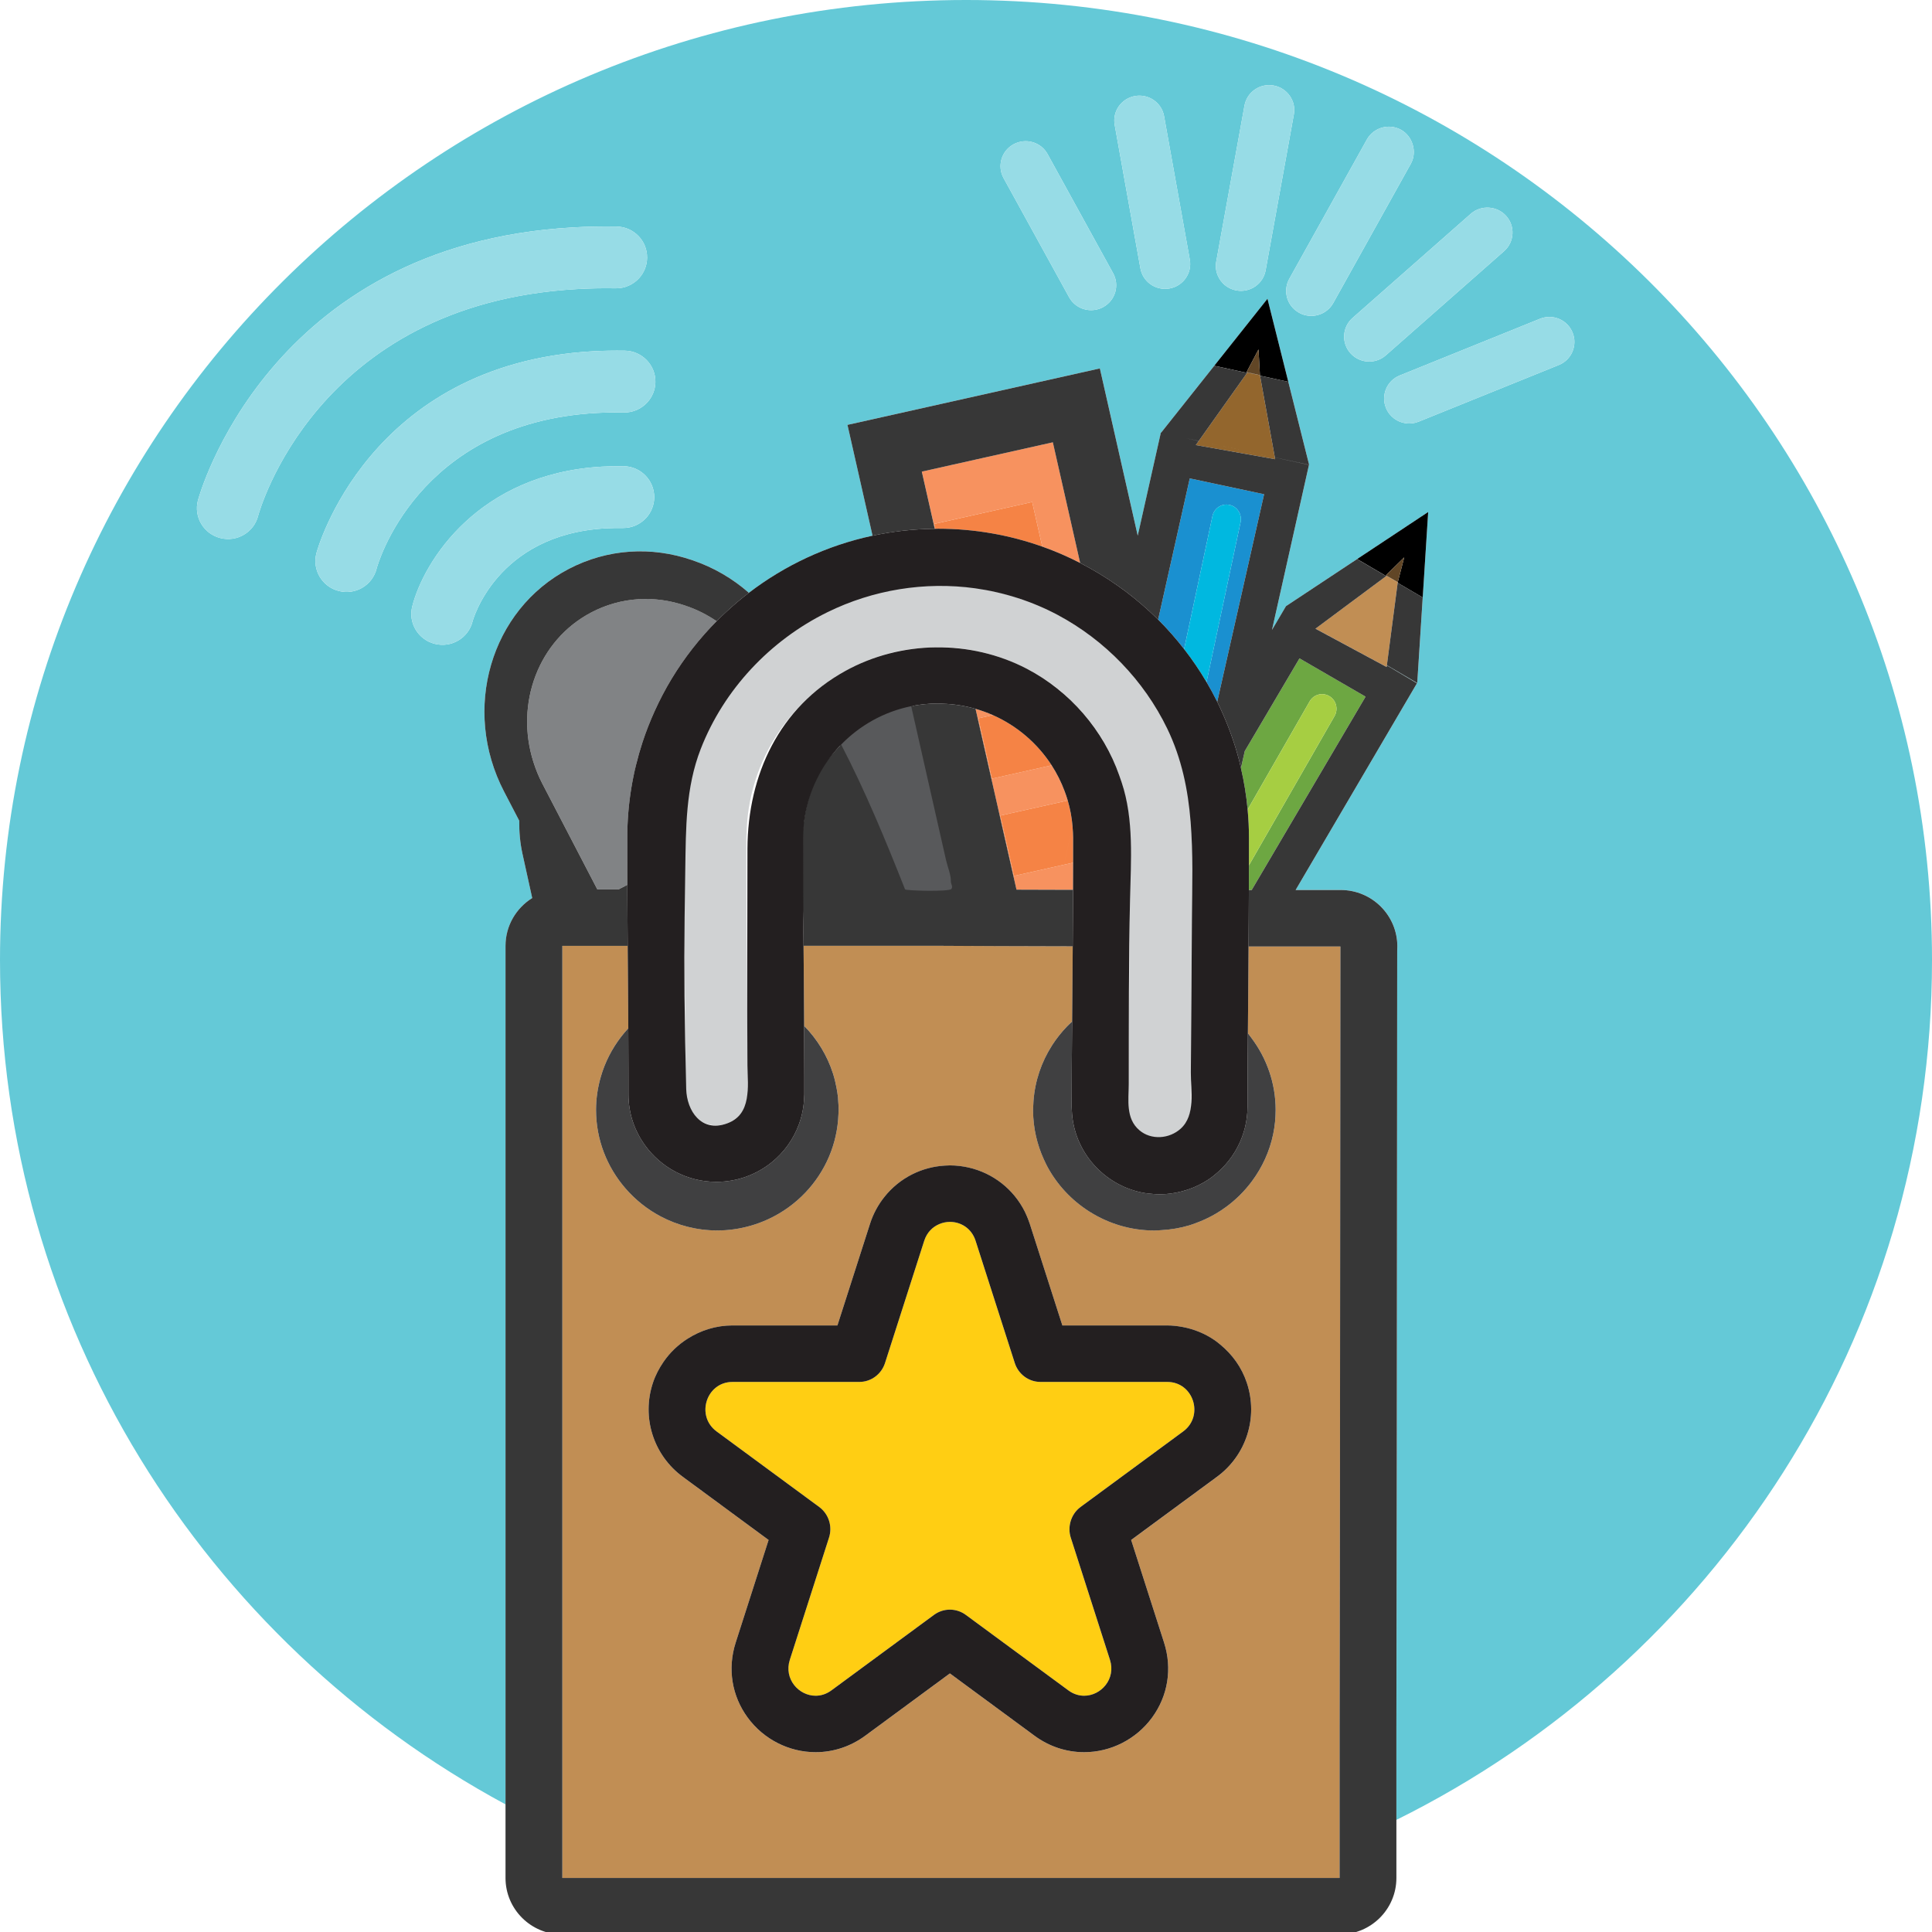 <svg baseProfile="tiny" xmlns="http://www.w3.org/2000/svg" viewBox="0 0 200 200"><g fill="#64C9D7"><path d="M124.089 45.656l.006-.008-1.31-.284zM100 0c-55.227 0-100 44.498-100 99.393 0 37.74 21.16 70.565 52.332 87.396v-88.877c0-2.089 1.106-3.917 2.764-4.951l-1.01-4.584c-.25-1.138-.348-2.281-.33-3.413l-1.573-3.024c-4.417-8.492-1.402-18.835 6.719-23.058 3.958-2.058 8.5-2.373 12.786-.887 2.164.729 4.138 1.879 5.84 3.371 3.713-2.842 8.064-4.897 12.801-5.912l-2.597-11.472 26.128-5.844 3.92 17.311 2.393-10.669.029.006 5.498-6.921 5.511-6.937 4.313 17.193-3.55-.768.002.012.034-.001 3.493.764-3.826 17.083 1.453-2.472.304.176-.297-.174 14.709-9.738-1.131 17.7-3.143-1.843-.003.019 3.116 1.852-12.558 21.398h4.662c3.249 0 5.868 2.618 5.868 5.847l-.015.42-.042 52.112-.042 28.28v9.604c32.863-16.285 55.442-50.018 55.442-88.999 0-54.895-44.773-99.393-100-99.393zm-73.275 53.383c-.431 1.72-2.191 2.758-3.909 2.317-1.727-.433-2.771-2.173-2.331-3.885.076-.269 7.15-26.499 38.848-28.274 1.434-.084 2.937-.114 4.492-.089 1.782.027 3.195 1.484 3.163 3.251-.013.806-.324 1.538-.83 2.094-.599.658-1.474 1.068-2.441 1.049-1.386-.025-2.72.006-4.003.082-27.07 1.53-32.928 23.249-32.989 23.455zm40.168.224c-.595.653-1.461 1.063-2.418 1.053-.606-.005-1.197.002-1.761.034-11.357.63-13.778 9.564-13.796 9.64-.435 1.725-2.195 2.754-3.909 2.317-1.727-.433-2.771-2.173-2.331-3.885 1.199-4.696 6.856-13.745 19.664-14.461.706-.039 1.44-.053 2.197-.046 1.777.014 3.203 1.466 3.189 3.232-.01.81-.324 1.556-.835 2.116zm.12-11.957c-.604.663-1.474 1.068-2.445 1.054-.972-.023-1.906-.003-2.807.045-18.708 1.046-22.741 15.966-22.774 16.114-.435 1.725-2.191 2.758-3.909 2.317-1.727-.433-2.766-2.178-2.331-3.885.047-.21 5.294-19.611 28.65-20.935 1.07-.057 2.155-.075 3.287-.06 1.778.032 3.195 1.493 3.163 3.26-.016.802-.327 1.534-.834 2.09zm47.185-9.86c-.927.504-2.03.388-2.818-.207-.283-.214-.527-.486-.707-.818l-6.781-12.325c-.69-1.249-.229-2.821 1.032-3.504 1.264-.687 2.845-.229 3.525 1.025l6.781 12.325c.69 1.249.229 2.821-1.032 3.504zm6.868-1.925c-.746.134-1.469-.063-2.027-.484-.501-.378-.869-.94-.986-1.605l-2.661-14.841c-.255-1.402.687-2.744 2.102-2.994 1.419-.247 2.765.686 3.012 2.089l2.661 14.841c.256 1.402-.686 2.744-2.101 2.994zm9.951-1.88c-.252 1.406-1.606 2.336-3.017 2.082-.416-.073-.79-.242-1.11-.483-.752-.567-1.167-1.526-.984-2.516l2.922-16.134c.252-1.406 1.606-2.336 3.017-2.082 1.397.249 2.357 1.595 2.094 2.999l-2.922 16.134zm3.464 4.393l-.315-.206c-1.011-.763-1.332-2.17-.698-3.308l8.031-14.42c.698-1.247 2.277-1.696 3.535-1.007 1.168.641 1.71 2.259 1.013 3.514l-8.031 14.42c-.695 1.244-2.277 1.697-3.535 1.007zm5.692 4.53c-.137-.104-.262-.216-.378-.348-.951-1.066-.853-2.696.222-3.646l12.235-10.779c1.076-.949 2.734-.826 3.668.221.951 1.066.853 2.696-.222 3.646l-12.235 10.778c-.94.831-2.323.857-3.29.128zm21.189.879l-14.503 5.863c-.878.357-1.846.197-2.549-.334-.36-.271-.653-.638-.834-1.086-.541-1.32.096-2.829 1.428-3.363l14.503-5.863c1.327-.544 2.846.095 3.384 1.419.539 1.321-.097 2.83-1.429 3.364z"/></g><path fill="#58595B" d="M89.047 81.896c1.39 3.251 3.174 6.821 4.606 10.438h3.992l1.317-.193-4.505-19.209c-2.818.57-5.668 1.976-7.594 3.958l1.606 4.065c.164.314.633.618.578.941z"/><g fill="#818385"><path d="M61.242 63.38c-5.523 2.872-7.937 9.468-6.024 15.491.24.757.538 1.506.918 2.236l.833 1.602 3.274 6.295 1.592 3.06h2.211l.9-.468c-.004-1.46-.007-3.067-.007-4.887 0-3.437.555-6.746 1.569-9.851.364-1.114.79-2.199 1.27-3.256.526-1.157 1.112-2.281 1.767-3.36 1.311-2.159 2.873-4.151 4.643-5.94-.982-.665-2.046-1.208-3.183-1.591-3.283-1.139-6.747-.899-9.763.669zM84.557 80.664c-.153.313-.299.631-.428.957l.729-.379-.301-.578z"/></g><path fill="#6DA742" d="M129.154 83.805l6.422-11.198c.412-.72 1.323-.966 2.037-.542.71.419.95 1.343.536 2.067l-8.859 15.447-.007 2.551h.295l11.787-20.014-6.841-3.963-5.664 9.598-.399 1.761c.325 1.399.56 2.831.693 4.293z"/><path d="M143.499 59.637l.025-.019 1.169.66-1.214-.735 1.886-1.843-.672 2.578-.007.055 2.593 1.52.565-8.85-7.354 4.869z"/><path fill="#614626" d="M143.479 59.543l1.214.735.672-2.578z"/><path fill="#A6CE42" d="M129.29 89.578l8.859-15.447c.414-.723.174-1.648-.536-2.067-.714-.424-1.625-.177-2.037.542l-6.422 11.198c.087.958.139 1.925.139 2.905l-.003 2.869z"/><path fill="#1A90D0" d="M125.512 53.423c.173-.814.964-1.333 1.771-1.154.802.176 1.312.98 1.139 1.798l-3.523 16.541c.392.666.764 1.345 1.108 2.04l4.853-21.484-7.697-1.641-3.273 14.617c.961.958 1.856 1.98 2.69 3.052l2.932-13.769z"/><path d="M129.115 38.575l1.312.262-1.378-.319 1.232-2.345.146 2.664.01.054 2.928.634-2.156-8.596-5.511 6.936 3.398.736z"/><path fill="#93662D" d="M124.089 45.656l.029.007 7.826 1.703.03-.001-.002-.012-7.877-1.705zM124.118 45.663l-.029-.007-.296.418 8.212 1.463-.031-.172-.03.001zM129.096 38.601l-5.001 7.047 7.877 1.705-1.535-8.462zM130.427 38.837l-1.312-.262-.019.026 1.341.29z"/><path fill="#614626" d="M129.049 38.518l1.378.319-.146-2.664z"/><path fill="#00B8E0" d="M128.422 54.067c.174-.818-.337-1.622-1.139-1.798-.808-.179-1.599.34-1.771 1.154l-2.932 13.77c.844 1.086 1.619 2.226 2.32 3.416l3.522-16.542z"/><g fill="#F7925F"><path d="M106.852 51.967l1.045 4.615c1.352.479 2.66 1.049 3.923 1.696l-2.828-12.492-13.564 3.034 1.34 5.919.061-.002-.114-.504 10.137-2.266zM104.964 90.674l-1.414-6.244 6.875-1.538.108-.024c-.096-.331-.209-.653-.328-.974-.352-.942-.799-1.837-1.339-2.671l-6.182 1.383-1.414-6.244 1.507-.337c-.578-.256-1.176-.472-1.791-.648l4.239 18.72 4.331.013 1.522.004.008-2.809-.948.212-5.174 1.157z"/></g><path fill="#F58345" d="M107.896 56.583l-1.045-4.615-10.138 2.268.114.504.292-.007c3.779-.002 7.406.655 10.777 1.85zM102.778 74.026l-1.507.337 1.414 6.244 6.182-1.383c-1.471-2.272-3.584-4.09-6.089-5.198zM110.425 82.893l-6.875 1.537 1.414 6.244 5.174-1.157.881-3.929zM111.03 85.543c-.078-.92-.246-1.814-.496-2.675l-.108.024.594 2.696.01-.045zM111.089 86.71c0-.354-.027-.701-.053-1.048l-.016-.073-.881 3.928.948-.212.002-2.595zM111.019 85.588l.016.073-.006-.119-.01.046z"/><g fill="#C18E54"><path d="M143.524 59.618l-.025.019-6.891 5.123-.013.01-.417.31 7.368 3.965.022-.166.002-.019 1.116-8.527.007-.055zM129.252 97.976l-.018 2.487-.017 2.218-.012 1.484-.009 1.04-.005.646-.009 1.111.373.495c1.563 2.081 2.501 4.652 2.501 7.441 0 .852-.088 1.685-.252 2.49-.368 1.8-1.138 3.452-2.196 4.881-.757 1.023-1.664 1.925-2.693 2.677-.337.246-.685.476-1.046.688-.668.393-1.374.724-2.113.99-.209.075-.417.155-.631.219-.926.278-1.898.442-2.9.499-.242.014-.482.037-.727.037-2.446 0-4.724-.71-6.657-1.919l-.071-.043c-1.827-1.159-3.336-2.767-4.359-4.675-.109-.204-.206-.416-.304-.627l-.043-.089c-.705-1.545-1.108-3.252-1.119-5.053l-.004-.077.027-.53.02-.388c.154-2.093.828-4.04 1.897-5.722l.045-.073c.447-.692.958-1.337 1.529-1.927.17-.176.349-.344.529-.51l.005-.579.01-1.156.001-.103.001-.087.01-1.291.017-2.186.004-.46.014-1.926-2.802-.007-1.635-.005h-.061l-3.303-.012-1.505-.006-1.798-.008-2.296-.012h-14.466l.023 2.788.01 1.365c.01 1.312.019 2.659.028 4.132 1.355 1.382 2.395 3.071 2.993 4.955.149.469.264.953.357 1.444.061.321.115.645.15.975l.026.41c.022.304.047.608.047.917l-.021.42c-.106 3.131-1.374 5.97-3.394 8.108-1.094 1.158-2.405 2.106-3.871 2.784-.593.274-1.209.505-1.848.685-1.09.308-2.236.484-3.423.484-2.123 0-4.123-.531-5.878-1.46-1.395-.738-2.631-1.733-3.652-2.917-1.882-2.183-3.028-5.012-3.028-8.104 0-1.184.178-2.326.489-3.412.436-1.519 1.154-2.916 2.095-4.14.238-.31.49-.608.756-.894l-.005-.822c-.01-1.699-.022-3.24-.036-4.79l-.024-2.928h-6.764v96.492h80.46v-15.616l.042-28.289.042-52.523h-9.506zm-9.998 79.843c-1.644 2.236-4.269 3.57-7.022 3.57-1.846 0-3.622-.589-5.135-1.702l-8.765-6.452-8.765 6.452c-1.513 1.114-3.288 1.702-5.135 1.702-2.753 0-5.379-1.335-7.022-3.57-1.657-2.253-2.113-5.087-1.251-7.774l1.583-4.937.891-2.779.91-2.838.023-.071-3.382-2.489-4.745-3.493-.757-.557c-3.038-2.236-4.281-6.146-3.092-9.727.263-.792.646-1.516 1.102-2.178.663-.964 1.509-1.768 2.483-2.388 1.36-.866 2.954-1.377 4.651-1.377h10.863l.608-1.895 2.49-7.764.282-.879c.328-1.024.837-1.949 1.475-2.754.788-.992 1.778-1.798 2.905-2.361 1.025-.512 2.16-.821 3.351-.893l.532-.021c.663 0 1.31.078 1.935.22 2.521.572 4.662 2.24 5.825 4.575l.132.288.03.065c.114.257.219.519.309.79l.033.091 1.501 4.68 1.792 5.589.087.27h10.863c.545 0 1.076.064 1.597.162 1.203.224 2.326.695 3.311 1.372.199.137.384.29.571.443 1.243 1.017 2.224 2.364 2.756 3.967 1.189 3.582-.053 7.491-3.091 9.727l-8.49 6.25-.394.29 3.407 10.625c.861 2.684.405 5.517-1.252 7.771z"/></g><g fill="#373737"><path d="M144.686 60.333l-1.116 8.527 3.143 1.843 1.131-17.7-.565 8.85zM133.433 62.916l-.304-.176-1.453 2.472 3.826-17.083-3.493-.764-.034.001.031.172-8.213-1.464.296-.417-1.304-.292 1.31.284 5.002-7.047-3.398-.736-5.498 6.921-.029-.006-2.393 10.669-3.92-17.311-26.128 5.844 2.597 11.472c1.043-.224 2.105-.397 3.183-.517 1.071-.119 2.157-.186 3.256-.197l-1.34-5.919 13.564-3.034 2.828 12.492c1.331.682 2.607 1.454 3.822 2.307.285.201.571.401.849.61 1.133.852 2.207 1.777 3.217 2.768l.183.177 3.274-14.618 7.697 1.641-4.853 21.484c.201.406.391.818.574 1.233.689 1.558 1.264 3.177 1.698 4.853l.181.778.399-1.761 5.664-9.598 6.841 3.963-11.787 20.014h-.295l-.002.505-.011 2.417-.018 2.924h9.506l-.042 52.523-.042 28.289v15.616h-80.46v-96.493h6.765l-.019-2.923-.001-.129-.008-1.628-.002-.586-.002-.58-.001-.468-.9.468h-2.211l-1.592-3.06-3.274-6.295-.833-1.602c-.38-.73-.678-1.479-.918-2.236-1.913-6.023.501-12.619 6.024-15.491 3.016-1.568 6.48-1.808 9.763-.668 1.138.383 2.202.926 3.183 1.591.344-.347.696-.686 1.055-1.017.73-.674 1.493-1.314 2.284-1.919-1.702-1.492-3.676-2.642-5.84-3.371-4.286-1.486-8.828-1.171-12.786.887-8.121 4.224-11.136 14.566-6.719 23.058l1.573 3.024c-.018 1.132.08 2.274.33 3.413l1.01 4.584c-1.658 1.034-2.764 2.862-2.764 4.951v96.492c0 3.229 2.634 5.847 5.882 5.847h80.46c3.249 0 5.882-2.618 5.882-5.847v-15.616l.042-28.28.042-52.112.015-.42c0-3.229-2.619-5.847-5.868-5.847h-4.662l12.558-21.398-3.116-1.852-.022.166-7.368-3.965.417-.31.013-.01 6.89-5.123-3.009-1.764 7.354-4.869-14.709 9.738.301.171zM135.522 48.122l-2.157-8.597-2.928-.634 1.535 8.462zM83.113 94.045c.03.843.056 1.675.061 2.486l.01 1.381h14.465l2.296.012c2.202.011 4.404.026 6.606.026h.061l1.635.005 2.802.007.018-2.924.009-1.719.004-1.204-1.522-.004c-1.427-.003-2.872-.008-4.331-.013l-4.239-18.72c-1.092-.313-2.238-.493-3.421-.53l-.447-.023c-.957 0-1.891.097-2.795.28.714 3.154 1.428 6.309 2.143 9.463l1.474 6.508c.145.64.513 1.499.488 2.156-.01.263.255.56.049.799-.261.299-4.734.177-4.79.034-1.996-5.045-4.112-10.179-6.613-14.988-.626.644-1.328 1.438-1.821 2.193-2.814 4.31-2.324 9.716-2.142 14.775z"/></g><path fill="#FFCE13" d="M120.838 143.056h-13.13c-1.211 0-2.285-.79-2.659-1.958l-.717-2.236-1.851-5.772-1.489-4.644c-.419-1.305-1.539-1.958-2.66-1.958-.376 0-.75.08-1.1.228-.691.291-1.281.864-1.559 1.73l-.323 1.007-1.217 3.794-1.842 5.743-.676 2.108c-.374 1.167-1.448 1.958-2.66 1.958h-13.13c-2.709 0-3.835 3.512-1.644 5.126l10.622 7.819c.98.721 1.39 2 1.016 3.168l-.222.693-1.016 3.168-.97 3.024-1.849 5.766c-.638 1.988.921 3.722 2.669 3.722.547 0 1.112-.17 1.634-.554l10.622-7.819c.49-.361 1.067-.541 1.644-.541s1.154.18 1.644.541l10.622 7.819c.522.384 1.087.554 1.634.554 1.748 0 3.307-1.733 2.669-3.722l-3.649-11.378-.409-1.274c-.173-.539-.172-1.1-.031-1.621.164-.607.519-1.159 1.047-1.547l3.164-2.329 7.459-5.49c2.193-1.612 1.066-5.125-1.643-5.125z"/><g fill="#404041"><path d="M86.744 113.571c-.035-.33-.089-.653-.15-.975-.093-.491-.208-.975-.357-1.444-.598-1.884-1.638-3.573-2.993-4.955.009 1.586.016 3.322.018 5.359v1.741l-.023.452c-.029.579-.111 1.142-.245 1.688-.081.328-.179.649-.295.962-.571 1.546-1.547 2.899-2.81 3.919-1.566 1.264-3.559 2.026-5.729 2.026-3.054 0-5.755-1.508-7.407-3.809-1.063-1.48-1.695-3.285-1.695-5.238l-.001-1.166-.001-1.293c-.002-1.623-.007-3.067-.014-4.387-.266.286-.518.584-.756.894-.941 1.224-1.66 2.622-2.095 4.14-.312 1.086-.489 2.228-.489 3.412 0 3.093 1.145 5.921 3.028 8.104 1.021 1.184 2.256 2.178 3.652 2.917 1.756.929 3.755 1.46 5.878 1.46 1.188 0 2.333-.176 3.423-.484.639-.18 1.254-.411 1.848-.685 1.466-.678 2.777-1.626 3.871-2.784 2.02-2.138 3.288-4.977 3.394-8.108l.021-.42c0-.31-.024-.613-.047-.917l-.026-.409zM129.554 107.457l-.373-.495c-.022 2.634-.039 5.119-.039 7.623 0 .351-.025.696-.064 1.037-.084.724-.259 1.419-.504 2.082-.521 1.403-1.379 2.64-2.48 3.619-.317.282-.648.548-1.003.784-.652.434-1.367.781-2.123 1.037-.203.069-.409.128-.618.182-.739.193-1.51.306-2.309.306-.216 0-.428-.017-.641-.032-.405-.028-.805-.073-1.193-.152-1.974-.403-3.71-1.449-4.994-2.9-1.346-1.521-2.184-3.489-2.258-5.651l-.016-.312v-.089l.001-.593c.001-1.12.006-2.241.012-3.373v-.048l.016-2.319.019-2.414c-.181.166-.359.333-.529.51-.571.59-1.082 1.235-1.529 1.927l-.045.073c-1.069 1.682-1.743 3.629-1.897 5.722l-.02.388-.027.53.004.077c.011 1.801.414 3.508 1.119 5.053l.043.089c.098.211.195.422.304.627 1.023 1.908 2.532 3.516 4.359 4.675l.071.043c1.933 1.208 4.211 1.919 6.657 1.919.245 0 .485-.023.727-.037 1.001-.057 1.974-.221 2.9-.499.214-.064.422-.144.631-.219.739-.266 1.445-.597 2.113-.99.361-.212.709-.442 1.046-.688 1.029-.752 1.936-1.654 2.693-2.677 1.058-1.429 1.827-3.081 2.196-4.881.165-.805.252-1.637.252-2.49 0-2.792-.938-5.363-2.501-7.444z"/></g><path fill="#D0D2D3" d="M123.315 84.566c-.105-1.28-.303-2.533-.588-3.755l-.068-.29c-.436-1.777-1.05-3.485-1.832-5.1-.713-1.472-1.563-2.867-2.529-4.171l-.344-.451c-.88-1.136-1.852-2.198-2.905-3.176-.448-.416-.909-.818-1.386-1.203-1.292-1.043-2.685-1.967-4.162-2.755-.804-.428-1.633-.814-2.483-1.159-2.772-1.124-5.777-1.79-8.923-1.905-.324-.012-.648-.025-.975-.025-.778 0-1.546.04-2.307.107-1.084.094-2.15.251-3.193.473-3.841.816-7.373 2.467-10.395 4.753-.679.513-1.331 1.059-1.956 1.633-.296.272-.586.551-.869.836l-.182.19c-1.032 1.062-1.978 2.207-2.819 3.43-.744 1.081-1.41 2.218-1.986 3.407-1.66 3.423-2.591 7.257-2.591 11.304l.001 1.831.001 1.049.001.587.004 1.63.001.259c.003 1.047.008 2.013.013 2.924l.019 2.923.023 2.879.004.492.013 1.601v.029c.008.97.015 1.968.02 3.031l.011 2.454.002.754.003 1.221.003 2.831v.093c0 1.769 1.44 3.2 3.22 3.2.75 0 1.43-.264 1.977-.691.283-.221.532-.481.728-.783.243-.375.401-.805.469-1.266l.009-.093.037-.368-.001-1.111-.006-3.153-.001-.296-.013-2.881-.008-1.27-.012-1.773-.015-2.072-.004-.437-.006-.726-.013-1.63v-.036l-.019-2.923-.013-2.924c-.004-1.102-.006-2.299-.007-3.604l-.001-1.516v-.234l.024-.48c.009-.362.027-.722.055-1.079.312-3.936 1.789-7.544 4.092-10.495.307-.393.628-.771.963-1.14l.034-.037c.578-.633 1.188-1.235 1.844-1.789 1.003-.848 2.086-1.601 3.245-2.24 1.702-.939 3.555-1.638 5.515-2.047 1.042-.218 2.119-.333 3.214-.381.291-.013.578-.044.872-.044.637 0 1.266.036 1.888.095l.568.072.063.01c2.375.301 4.619 1.013 6.657 2.074 1.237.644 2.402 1.404 3.469 2.282.293.242.566.506.845.764.376.347.737.708 1.085 1.084.581.627 1.126 1.285 1.623 1.983 1.074 1.508 1.936 3.17 2.554 4.949l.244.705c.378 1.238.636 2.527.761 3.855.058.613.095 1.233.095 1.861 0 1.226-.002 2.388-.005 3.521l-.005 1.893-.013 2.922-.008 1.477-.01 1.447v.03l-.004.569-.001.148-.03 3.875-.001.098-.011 1.369-.014 1.651-.025 3.102-.003.352c-.007.931-.012 1.852-.016 2.765l-.003 1.25-.001.394v.259l-.002.752c0 .358.073.697.182 1.018.186.547.511 1.024.941 1.393.564.485 1.291.789 2.097.789.369 0 .717-.074 1.046-.187.199-.068.388-.154.567-.258.957-.554 1.607-1.574 1.607-2.755l.002-.774c.001-1.073.006-2.15.012-3.234l.006-1.14.004-.523.022-2.791.017-2.006.009-1.099.002-.285.001-.162.021-2.644.014-1.951.018-2.924.001-.245.005-.957.007-1.721c.006-1.619.009-3.327.01-5.143v-.275c0-.725-.038-1.439-.096-2.146z"/><g fill="#231F20"><path d="M129.074 143.153c-.532-1.603-1.513-2.95-2.756-3.967-.187-.153-.372-.306-.571-.443-.985-.677-2.109-1.147-3.311-1.372-.521-.097-1.052-.162-1.597-.162h-10.863l-.087-.27-1.792-5.589-1.501-4.68-.033-.091c-.09-.271-.195-.533-.309-.79l-.03-.065-.132-.288c-1.163-2.334-3.303-4.003-5.825-4.575-.625-.142-1.272-.22-1.935-.22l-.532.021c-1.191.072-2.326.382-3.351.893-1.127.563-2.118 1.368-2.905 2.361-.639.805-1.147 1.729-1.475 2.754l-.282.879-2.49 7.764-.608 1.895h-10.864c-1.697 0-3.291.51-4.651 1.377-.974.62-1.82 1.424-2.483 2.388-.456.663-.839 1.386-1.102 2.178-1.189 3.582.053 7.491 3.092 9.727l.757.557 4.745 3.493 3.382 2.489-.023.071-.91 2.838-.891 2.779-1.583 4.937c-.862 2.687-.406 5.52 1.251 7.774 1.644 2.236 4.269 3.57 7.022 3.57 1.846 0 3.622-.589 5.135-1.702l8.765-6.452 8.765 6.452c1.513 1.114 3.288 1.702 5.135 1.702 2.753 0 5.379-1.335 7.022-3.57 1.657-2.254 2.113-5.087 1.251-7.774l-3.407-10.625.394-.29 8.49-6.25c3.04-2.233 4.283-6.142 3.093-9.724zm-16.842 32.39c-.547 0-1.112-.169-1.634-.554l-10.622-7.819c-.49-.361-1.067-.541-1.644-.541s-1.154.18-1.644.541l-10.622 7.819c-.522.384-1.087.554-1.634.554-1.748 0-3.307-1.733-2.669-3.722l1.849-5.766.97-3.024 1.016-3.168.222-.693c.374-1.167-.036-2.446-1.016-3.168l-10.622-7.819c-2.192-1.613-1.065-5.126 1.644-5.126h13.13c1.211 0 2.285-.79 2.66-1.958l.676-2.108 1.842-5.743 1.217-3.794.323-1.007c.278-.867.868-1.439 1.559-1.73.35-.147.724-.228 1.1-.228 1.121 0 2.241.653 2.66 1.958l1.489 4.644 1.851 5.772.717 2.236c.374 1.167 1.448 1.958 2.659 1.958h13.13c2.709 0 3.835 3.512 1.644 5.126l-7.459 5.49-3.164 2.329c-.528.388-.883.94-1.047 1.547-.141.521-.142 1.082.031 1.621l.409 1.274 3.649 11.378c.637 1.987-.922 3.721-2.67 3.721zM74.161 122.344c2.17 0 4.163-.761 5.729-2.026 1.264-1.021 2.24-2.373 2.81-3.919.116-.313.214-.634.295-.962.134-.545.216-1.109.245-1.688l.023-.452v-1.741c-.003-2.038-.009-3.773-.018-5.359-.008-1.474-.018-2.82-.028-4.132l-.01-1.365-.023-2.788-.01-1.381-.009-1.542v-.089l-.004-.856-.008-1.978c-.005-1.579-.008-3.338-.008-5.356 0-.453.025-.901.068-1.343.059-.61.167-1.205.304-1.79.053-.228.112-.454.176-.678.125-.435.271-.861.437-1.278.13-.326.275-.643.428-.957.251-.513.527-1.01.837-1.485.492-.754 1.055-1.458 1.681-2.102 1.926-1.981 4.431-3.402 7.249-3.973.903-.183 1.838-.28 2.795-.28l.447.023c1.183.037 2.329.217 3.421.53.616.177 1.214.393 1.791.648 2.505 1.108 4.618 2.926 6.089 5.198.539.833.986 1.728 1.339 2.671.12.32.232.643.328.974.25.861.419 1.755.496 2.675l.006.119c.026.347.053.694.053 1.048l-.002 2.595-.008 2.809-.004 1.204-.009 1.719-.018 2.924-.014 1.926-.004.46-.017 2.186-.01 1.291-.001.087-.001.103-.01 1.156-.005.579-.019 2.414-.016 2.319v.048c-.007 1.132-.011 2.253-.012 3.373l-.001.593v.089l.016.312c.075 2.162.912 4.13 2.258 5.651 1.284 1.451 3.02 2.497 4.994 2.9.388.079.788.124 1.193.152.213.015.425.032.641.032.799 0 1.57-.113 2.309-.306.209-.055.415-.114.618-.182.756-.256 1.471-.603 2.123-1.037.355-.236.686-.502 1.003-.784 1.101-.979 1.959-2.216 2.48-3.619.246-.662.421-1.358.504-2.082.039-.341.064-.686.064-1.037 0-2.503.018-4.988.039-7.623l.009-1.111.005-.646.009-1.04.012-1.484.017-2.218.018-2.487.018-2.924.011-2.417.002-.505.007-2.551.003-2.869c0-.98-.052-1.947-.139-2.905-.133-1.462-.368-2.894-.693-4.293l-.181-.778c-.434-1.676-1.009-3.295-1.698-4.853-.184-.415-.374-.827-.574-1.233-.344-.695-.716-1.374-1.108-2.04-.701-1.19-1.476-2.33-2.32-3.416-.834-1.072-1.729-2.094-2.69-3.052l-.183-.177c-1.009-.99-2.084-1.916-3.217-2.768-.278-.209-.564-.41-.849-.61-1.215-.853-2.491-1.625-3.822-2.307-1.262-.647-2.571-1.217-3.923-1.696-3.371-1.195-6.998-1.851-10.777-1.851l-.292.007-.061.002c-1.099.012-2.185.078-3.256.197-1.078.12-2.139.293-3.183.517-4.737 1.016-9.088 3.071-12.801 5.912-.791.605-1.553 1.245-2.284 1.919-.359.331-.711.67-1.055 1.017-1.77 1.788-3.332 3.78-4.643 5.94-.655 1.079-1.242 2.203-1.767 3.36-.48 1.057-.906 2.142-1.27 3.256-1.015 3.105-1.569 6.414-1.569 9.851 0 1.821.003 3.428.007 4.887l.001.468.002.58.002.586.008 1.628.001.129.019 2.923.024 2.928c.014 1.55.026 3.091.036 4.79l.005.822c.007 1.32.011 2.764.014 4.387l.001 1.293.001 1.166c0 1.953.632 3.758 1.695 5.238 1.653 2.302 4.354 3.81 7.408 3.81zm-3.29-27.355c.017-1.672.041-3.344.068-4.999.07-4.272.028-8.424 1.606-12.473 2.397-6.15 7.185-11.228 13.095-14.135 4.732-2.328 10.096-3.206 15.321-2.479 2.978.42 5.884 1.347 8.539 2.762 4.881 2.602 8.916 6.774 11.327 11.755 3.019 6.235 2.596 12.92 2.56 19.63-.028 5.323-.072 10.647-.112 15.97-.014 1.878.51 4.415-1.055 5.824-1.175 1.058-3.052 1.206-4.276.151-1.424-1.224-1.099-3.076-1.096-4.754.01-6.381-.01-12.766.133-19.145.089-3.978.415-8.262-.865-12.102l-.244-.705c-1.629-4.685-5.126-8.743-9.576-11.06-5.83-3.035-13.024-2.951-18.777.221-6.859 3.782-10.1 10.753-10.144 18.384 0 7.493-.048 14.979-.002 22.467.014 2.192.486 5.059-2.126 6.002-2.647.956-4.153-1.303-4.212-3.569-.083-3.195-.141-6.391-.174-9.587-.026-2.67-.018-5.414.01-8.158z"/></g><g fill="#97DCE6"><path d="M64.538 48.258c-.757-.007-1.491.007-2.197.046-12.808.715-18.465 9.764-19.664 14.461-.44 1.712.604 3.453 2.331 3.885 1.714.438 3.474-.592 3.909-2.317.018-.076 2.44-9.01 13.796-9.64.564-.032 1.156-.039 1.761-.034.958.01 1.823-.4 2.418-1.053.511-.561.825-1.306.834-2.116.015-1.765-1.411-3.217-3.188-3.232zM64.685 36.3c-1.132-.015-2.217.003-3.287.06-23.356 1.324-28.603 20.724-28.65 20.935-.436 1.707.604 3.453 2.331 3.885 1.718.442 3.474-.592 3.909-2.317.033-.148 4.065-15.068 22.774-16.114.901-.049 1.835-.068 2.807-.045.971.014 1.841-.392 2.445-1.054.507-.556.817-1.288.835-2.09.031-1.767-1.386-3.229-3.164-3.26zM59.715 29.929c1.283-.076 2.617-.107 4.003-.082.967.019 1.841-.392 2.441-1.049.507-.556.817-1.288.83-2.094.032-1.767-1.381-3.224-3.163-3.251-1.555-.025-3.058.005-4.492.089-31.698 1.774-38.773 28.004-38.848 28.274-.44 1.712.604 3.453 2.331 3.885 1.718.442 3.478-.596 3.909-2.317.06-.207 5.918-21.926 32.989-23.455zM162.79 34.424c-.537-1.324-2.057-1.964-3.384-1.419l-14.503 5.863c-1.332.534-1.968 2.043-1.428 3.363.181.447.474.814.834 1.086.704.531 1.671.691 2.549.334l14.503-5.863c1.333-.535 1.969-2.044 1.429-3.364zM155.699 26.001c1.076-.949 1.174-2.58.222-3.646-.934-1.047-2.592-1.17-3.668-.221l-12.235 10.779c-1.076.949-1.174 2.58-.222 3.646.116.132.24.245.378.348.966.729 2.35.703 3.29-.127l12.235-10.779zM145.033 13.437c-1.258-.689-2.837-.24-3.535 1.007l-8.031 14.42c-.633 1.138-.312 2.545.698 3.308l.315.206c1.258.689 2.84.236 3.535-1.007l8.031-14.42c.697-1.254.155-2.873-1.013-3.514zM131.844 8.852c-1.412-.254-2.766.675-3.017 2.082l-2.922 16.134c-.182.99.232 1.949.984 2.516.319.241.694.41 1.11.483 1.412.254 2.766-.675 3.017-2.082l2.922-16.134c.264-1.405-.697-2.75-2.094-2.999zM120.507 12.029c-.248-1.403-1.594-2.336-3.012-2.089-1.415.25-2.357 1.592-2.102 2.994l2.661 14.841c.117.665.484 1.227.986 1.605.558.421 1.281.618 2.027.484 1.415-.25 2.357-1.592 2.102-2.994l-2.662-14.841zM108.448 15.961c-.68-1.254-2.261-1.712-3.525-1.025-1.261.683-1.722 2.255-1.032 3.504l6.781 12.325c.18.332.424.605.707.818.788.595 1.891.711 2.818.207 1.261-.683 1.722-2.255 1.032-3.504l-6.781-12.325z"/></g></svg>